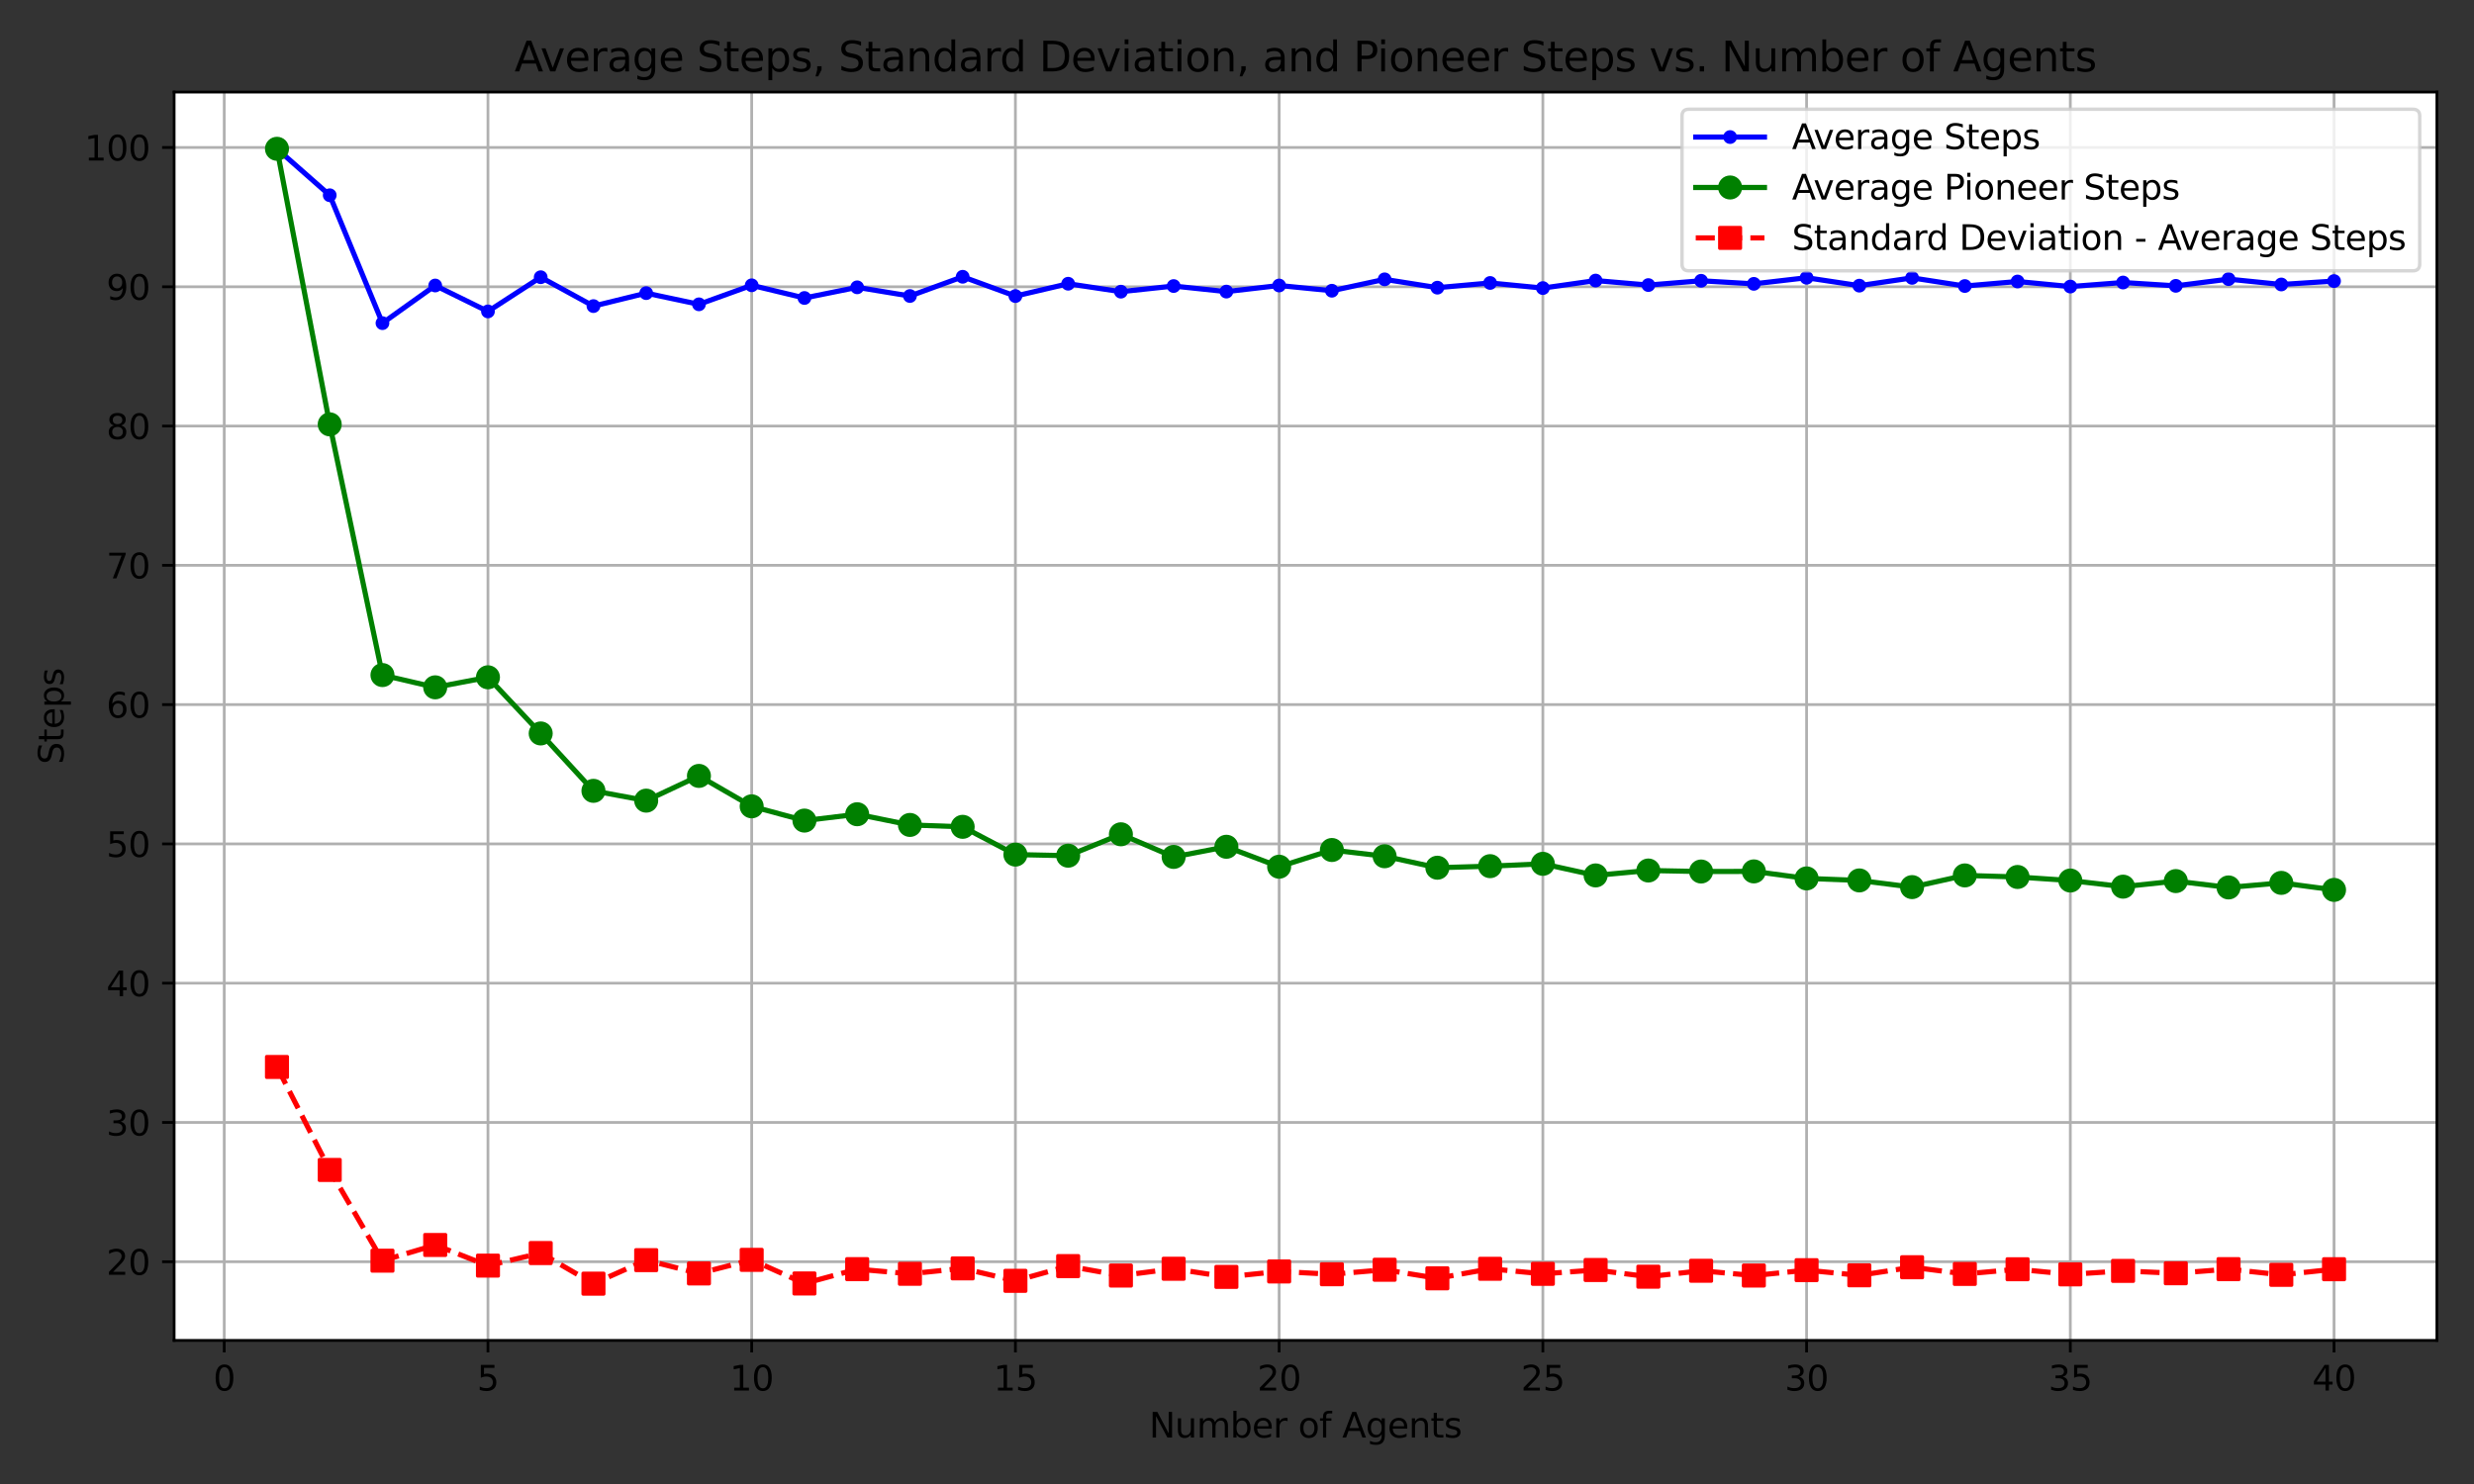 <?xml version="1.0" encoding="utf-8" standalone="no"?>
<!DOCTYPE svg PUBLIC "-//W3C//DTD SVG 1.1//EN"
  "http://www.w3.org/Graphics/SVG/1.1/DTD/svg11.dtd">
<svg xmlns:xlink="http://www.w3.org/1999/xlink" width="720pt" height="432pt" viewBox="0 0 720 432" xmlns="http://www.w3.org/2000/svg" version="1.1">
 <rect x="0" y="0" width="720" height="432" fill="#333333" stroke="none"/>
 <defs>
  <style type="text/css">*{stroke-linejoin: round; stroke-linecap: butt}</style>
 </defs>
 <g id="figure_1">
  <g id="patch_1">
   <path d="M 0 432 
L 720 432 
L 720 0 
L 0 0 
L 0 432 
z
" style="fill: none"/>
  </g>
  <g id="axes_1">
   <g id="patch_2">
    <path d="M 50.675 390.2 
L 709.2 390.2 
L 709.2 26.8 
L 50.675 26.8 
z
" style="fill: #ffffff"/>
   </g>
   <g id="matplotlib.axis_1">
    <g id="xtick_1">
     <g id="line2d_1">
      <path d="M 65.258 390.2 
L 65.258 26.8 
" clip-path="url(#p029b8d2872)" style="fill: none; stroke: #b0b0b0; stroke-width: 0.8; stroke-linecap: square"/>
     </g>
     <g id="line2d_2">
      <defs>
       <path id="ma8e5251006" d="M 0 0 
L 0 3.5 
" style="stroke: #000000; stroke-width: 0.8"/>
      </defs>
      <g>
       <use xlink:href="#ma8e5251006" x="65.258" y="390.2" style="stroke: #000000; stroke-width: 0.8"/>
      </g>
     </g>
     <g id="text_1">
      <!-- 0 -->
      <g transform="translate(62.076 404.798)scale(0.1 -0.1)">
       <defs>
        <path id="DejaVuSans-30" d="M 2034 4250 
Q 1547 4250 1301 3770 
Q 1056 3291 1056 2328 
Q 1056 1369 1301 889 
Q 1547 409 2034 409 
Q 2525 409 2770 889 
Q 3016 1369 3016 2328 
Q 3016 3291 2770 3770 
Q 2525 4250 2034 4250 
z
M 2034 4750 
Q 2819 4750 3233 4129 
Q 3647 3509 3647 2328 
Q 3647 1150 3233 529 
Q 2819 -91 2034 -91 
Q 1250 -91 836 529 
Q 422 1150 422 2328 
Q 422 3509 836 4129 
Q 1250 4750 2034 4750 
z
" transform="scale(0.016)"/>
       </defs>
       <use xlink:href="#DejaVuSans-30"/>
      </g>
     </g>
    </g>
    <g id="xtick_2">
     <g id="line2d_3">
      <path d="M 142.009 390.2 
L 142.009 26.8 
" clip-path="url(#p029b8d2872)" style="fill: none; stroke: #b0b0b0; stroke-width: 0.8; stroke-linecap: square"/>
     </g>
     <g id="line2d_4">
      <g>
       <use xlink:href="#ma8e5251006" x="142.009" y="390.2" style="stroke: #000000; stroke-width: 0.8"/>
      </g>
     </g>
     <g id="text_2">
      <!-- 5 -->
      <g transform="translate(138.828 404.798)scale(0.1 -0.1)">
       <defs>
        <path id="DejaVuSans-35" d="M 691 4666 
L 3169 4666 
L 3169 4134 
L 1269 4134 
L 1269 2991 
Q 1406 3038 1543 3061 
Q 1681 3084 1819 3084 
Q 2600 3084 3056 2656 
Q 3513 2228 3513 1497 
Q 3513 744 3044 326 
Q 2575 -91 1722 -91 
Q 1428 -91 1123 -41 
Q 819 9 494 109 
L 494 744 
Q 775 591 1075 516 
Q 1375 441 1709 441 
Q 2250 441 2565 725 
Q 2881 1009 2881 1497 
Q 2881 1984 2565 2268 
Q 2250 2553 1709 2553 
Q 1456 2553 1204 2497 
Q 953 2441 691 2322 
L 691 4666 
z
" transform="scale(0.016)"/>
       </defs>
       <use xlink:href="#DejaVuSans-35"/>
      </g>
     </g>
    </g>
    <g id="xtick_3">
     <g id="line2d_5">
      <path d="M 218.76 390.2 
L 218.76 26.8 
" clip-path="url(#p029b8d2872)" style="fill: none; stroke: #b0b0b0; stroke-width: 0.8; stroke-linecap: square"/>
     </g>
     <g id="line2d_6">
      <g>
       <use xlink:href="#ma8e5251006" x="218.76" y="390.2" style="stroke: #000000; stroke-width: 0.8"/>
      </g>
     </g>
     <g id="text_3">
      <!-- 10 -->
      <g transform="translate(212.398 404.798)scale(0.1 -0.1)">
       <defs>
        <path id="DejaVuSans-31" d="M 794 531 
L 1825 531 
L 1825 4091 
L 703 3866 
L 703 4441 
L 1819 4666 
L 2450 4666 
L 2450 531 
L 3481 531 
L 3481 0 
L 794 0 
L 794 531 
z
" transform="scale(0.016)"/>
       </defs>
       <use xlink:href="#DejaVuSans-31"/>
       <use xlink:href="#DejaVuSans-30" x="63.623"/>
      </g>
     </g>
    </g>
    <g id="xtick_4">
     <g id="line2d_7">
      <path d="M 295.511 390.2 
L 295.511 26.8 
" clip-path="url(#p029b8d2872)" style="fill: none; stroke: #b0b0b0; stroke-width: 0.8; stroke-linecap: square"/>
     </g>
     <g id="line2d_8">
      <g>
       <use xlink:href="#ma8e5251006" x="295.511" y="390.2" style="stroke: #000000; stroke-width: 0.8"/>
      </g>
     </g>
     <g id="text_4">
      <!-- 15 -->
      <g transform="translate(289.149 404.798)scale(0.1 -0.1)">
       <use xlink:href="#DejaVuSans-31"/>
       <use xlink:href="#DejaVuSans-35" x="63.623"/>
      </g>
     </g>
    </g>
    <g id="xtick_5">
     <g id="line2d_9">
      <path d="M 372.262 390.2 
L 372.262 26.8 
" clip-path="url(#p029b8d2872)" style="fill: none; stroke: #b0b0b0; stroke-width: 0.8; stroke-linecap: square"/>
     </g>
     <g id="line2d_10">
      <g>
       <use xlink:href="#ma8e5251006" x="372.262" y="390.2" style="stroke: #000000; stroke-width: 0.8"/>
      </g>
     </g>
     <g id="text_5">
      <!-- 20 -->
      <g transform="translate(365.9 404.798)scale(0.1 -0.1)">
       <defs>
        <path id="DejaVuSans-32" d="M 1228 531 
L 3431 531 
L 3431 0 
L 469 0 
L 469 531 
Q 828 903 1448 1529 
Q 2069 2156 2228 2338 
Q 2531 2678 2651 2914 
Q 2772 3150 2772 3378 
Q 2772 3750 2511 3984 
Q 2250 4219 1831 4219 
Q 1534 4219 1204 4116 
Q 875 4013 500 3803 
L 500 4441 
Q 881 4594 1212 4672 
Q 1544 4750 1819 4750 
Q 2544 4750 2975 4387 
Q 3406 4025 3406 3419 
Q 3406 3131 3298 2873 
Q 3191 2616 2906 2266 
Q 2828 2175 2409 1742 
Q 1991 1309 1228 531 
z
" transform="scale(0.016)"/>
       </defs>
       <use xlink:href="#DejaVuSans-32"/>
       <use xlink:href="#DejaVuSans-30" x="63.623"/>
      </g>
     </g>
    </g>
    <g id="xtick_6">
     <g id="line2d_11">
      <path d="M 449.014 390.2 
L 449.014 26.8 
" clip-path="url(#p029b8d2872)" style="fill: none; stroke: #b0b0b0; stroke-width: 0.8; stroke-linecap: square"/>
     </g>
     <g id="line2d_12">
      <g>
       <use xlink:href="#ma8e5251006" x="449.014" y="390.2" style="stroke: #000000; stroke-width: 0.8"/>
      </g>
     </g>
     <g id="text_6">
      <!-- 25 -->
      <g transform="translate(442.651 404.798)scale(0.1 -0.1)">
       <use xlink:href="#DejaVuSans-32"/>
       <use xlink:href="#DejaVuSans-35" x="63.623"/>
      </g>
     </g>
    </g>
    <g id="xtick_7">
     <g id="line2d_13">
      <path d="M 525.765 390.2 
L 525.765 26.8 
" clip-path="url(#p029b8d2872)" style="fill: none; stroke: #b0b0b0; stroke-width: 0.8; stroke-linecap: square"/>
     </g>
     <g id="line2d_14">
      <g>
       <use xlink:href="#ma8e5251006" x="525.765" y="390.2" style="stroke: #000000; stroke-width: 0.8"/>
      </g>
     </g>
     <g id="text_7">
      <!-- 30 -->
      <g transform="translate(519.402 404.798)scale(0.1 -0.1)">
       <defs>
        <path id="DejaVuSans-33" d="M 2597 2516 
Q 3050 2419 3304 2112 
Q 3559 1806 3559 1356 
Q 3559 666 3084 287 
Q 2609 -91 1734 -91 
Q 1441 -91 1130 -33 
Q 819 25 488 141 
L 488 750 
Q 750 597 1062 519 
Q 1375 441 1716 441 
Q 2309 441 2620 675 
Q 2931 909 2931 1356 
Q 2931 1769 2642 2001 
Q 2353 2234 1838 2234 
L 1294 2234 
L 1294 2753 
L 1863 2753 
Q 2328 2753 2575 2939 
Q 2822 3125 2822 3475 
Q 2822 3834 2567 4026 
Q 2313 4219 1838 4219 
Q 1578 4219 1281 4162 
Q 984 4106 628 3988 
L 628 4550 
Q 988 4650 1302 4700 
Q 1616 4750 1894 4750 
Q 2613 4750 3031 4423 
Q 3450 4097 3450 3541 
Q 3450 3153 3228 2886 
Q 3006 2619 2597 2516 
z
" transform="scale(0.016)"/>
       </defs>
       <use xlink:href="#DejaVuSans-33"/>
       <use xlink:href="#DejaVuSans-30" x="63.623"/>
      </g>
     </g>
    </g>
    <g id="xtick_8">
     <g id="line2d_15">
      <path d="M 602.516 390.2 
L 602.516 26.8 
" clip-path="url(#p029b8d2872)" style="fill: none; stroke: #b0b0b0; stroke-width: 0.8; stroke-linecap: square"/>
     </g>
     <g id="line2d_16">
      <g>
       <use xlink:href="#ma8e5251006" x="602.516" y="390.2" style="stroke: #000000; stroke-width: 0.8"/>
      </g>
     </g>
     <g id="text_8">
      <!-- 35 -->
      <g transform="translate(596.153 404.798)scale(0.1 -0.1)">
       <use xlink:href="#DejaVuSans-33"/>
       <use xlink:href="#DejaVuSans-35" x="63.623"/>
      </g>
     </g>
    </g>
    <g id="xtick_9">
     <g id="line2d_17">
      <path d="M 679.267 390.2 
L 679.267 26.8 
" clip-path="url(#p029b8d2872)" style="fill: none; stroke: #b0b0b0; stroke-width: 0.8; stroke-linecap: square"/>
     </g>
     <g id="line2d_18">
      <g>
       <use xlink:href="#ma8e5251006" x="679.267" y="390.2" style="stroke: #000000; stroke-width: 0.8"/>
      </g>
     </g>
     <g id="text_9">
      <!-- 40 -->
      <g transform="translate(672.905 404.798)scale(0.1 -0.1)">
       <defs>
        <path id="DejaVuSans-34" d="M 2419 4116 
L 825 1625 
L 2419 1625 
L 2419 4116 
z
M 2253 4666 
L 3047 4666 
L 3047 1625 
L 3713 1625 
L 3713 1100 
L 3047 1100 
L 3047 0 
L 2419 0 
L 2419 1100 
L 313 1100 
L 313 1709 
L 2253 4666 
z
" transform="scale(0.016)"/>
       </defs>
       <use xlink:href="#DejaVuSans-34"/>
       <use xlink:href="#DejaVuSans-30" x="63.623"/>
      </g>
     </g>
    </g>
    <g id="text_10">
     <!-- Number of Agents -->
     <g transform="translate(334.449 418.477)scale(0.1 -0.1)">
      <defs>
       <path id="DejaVuSans-4e" d="M 628 4666 
L 1478 4666 
L 3547 763 
L 3547 4666 
L 4159 4666 
L 4159 0 
L 3309 0 
L 1241 3903 
L 1241 0 
L 628 0 
L 628 4666 
z
" transform="scale(0.016)"/>
       <path id="DejaVuSans-75" d="M 544 1381 
L 544 3500 
L 1119 3500 
L 1119 1403 
Q 1119 906 1312 657 
Q 1506 409 1894 409 
Q 2359 409 2629 706 
Q 2900 1003 2900 1516 
L 2900 3500 
L 3475 3500 
L 3475 0 
L 2900 0 
L 2900 538 
Q 2691 219 2414 64 
Q 2138 -91 1772 -91 
Q 1169 -91 856 284 
Q 544 659 544 1381 
z
M 1991 3584 
L 1991 3584 
z
" transform="scale(0.016)"/>
       <path id="DejaVuSans-6d" d="M 3328 2828 
Q 3544 3216 3844 3400 
Q 4144 3584 4550 3584 
Q 5097 3584 5394 3201 
Q 5691 2819 5691 2113 
L 5691 0 
L 5113 0 
L 5113 2094 
Q 5113 2597 4934 2840 
Q 4756 3084 4391 3084 
Q 3944 3084 3684 2787 
Q 3425 2491 3425 1978 
L 3425 0 
L 2847 0 
L 2847 2094 
Q 2847 2600 2669 2842 
Q 2491 3084 2119 3084 
Q 1678 3084 1418 2786 
Q 1159 2488 1159 1978 
L 1159 0 
L 581 0 
L 581 3500 
L 1159 3500 
L 1159 2956 
Q 1356 3278 1631 3431 
Q 1906 3584 2284 3584 
Q 2666 3584 2933 3390 
Q 3200 3197 3328 2828 
z
" transform="scale(0.016)"/>
       <path id="DejaVuSans-62" d="M 3116 1747 
Q 3116 2381 2855 2742 
Q 2594 3103 2138 3103 
Q 1681 3103 1420 2742 
Q 1159 2381 1159 1747 
Q 1159 1113 1420 752 
Q 1681 391 2138 391 
Q 2594 391 2855 752 
Q 3116 1113 3116 1747 
z
M 1159 2969 
Q 1341 3281 1617 3432 
Q 1894 3584 2278 3584 
Q 2916 3584 3314 3078 
Q 3713 2572 3713 1747 
Q 3713 922 3314 415 
Q 2916 -91 2278 -91 
Q 1894 -91 1617 61 
Q 1341 213 1159 525 
L 1159 0 
L 581 0 
L 581 4863 
L 1159 4863 
L 1159 2969 
z
" transform="scale(0.016)"/>
       <path id="DejaVuSans-65" d="M 3597 1894 
L 3597 1613 
L 953 1613 
Q 991 1019 1311 708 
Q 1631 397 2203 397 
Q 2534 397 2845 478 
Q 3156 559 3463 722 
L 3463 178 
Q 3153 47 2828 -22 
Q 2503 -91 2169 -91 
Q 1331 -91 842 396 
Q 353 884 353 1716 
Q 353 2575 817 3079 
Q 1281 3584 2069 3584 
Q 2775 3584 3186 3129 
Q 3597 2675 3597 1894 
z
M 3022 2063 
Q 3016 2534 2758 2815 
Q 2500 3097 2075 3097 
Q 1594 3097 1305 2825 
Q 1016 2553 972 2059 
L 3022 2063 
z
" transform="scale(0.016)"/>
       <path id="DejaVuSans-72" d="M 2631 2963 
Q 2534 3019 2420 3045 
Q 2306 3072 2169 3072 
Q 1681 3072 1420 2755 
Q 1159 2438 1159 1844 
L 1159 0 
L 581 0 
L 581 3500 
L 1159 3500 
L 1159 2956 
Q 1341 3275 1631 3429 
Q 1922 3584 2338 3584 
Q 2397 3584 2469 3576 
Q 2541 3569 2628 3553 
L 2631 2963 
z
" transform="scale(0.016)"/>
       <path id="DejaVuSans-20" transform="scale(0.016)"/>
       <path id="DejaVuSans-6f" d="M 1959 3097 
Q 1497 3097 1228 2736 
Q 959 2375 959 1747 
Q 959 1119 1226 758 
Q 1494 397 1959 397 
Q 2419 397 2687 759 
Q 2956 1122 2956 1747 
Q 2956 2369 2687 2733 
Q 2419 3097 1959 3097 
z
M 1959 3584 
Q 2709 3584 3137 3096 
Q 3566 2609 3566 1747 
Q 3566 888 3137 398 
Q 2709 -91 1959 -91 
Q 1206 -91 779 398 
Q 353 888 353 1747 
Q 353 2609 779 3096 
Q 1206 3584 1959 3584 
z
" transform="scale(0.016)"/>
       <path id="DejaVuSans-66" d="M 2375 4863 
L 2375 4384 
L 1825 4384 
Q 1516 4384 1395 4259 
Q 1275 4134 1275 3809 
L 1275 3500 
L 2222 3500 
L 2222 3053 
L 1275 3053 
L 1275 0 
L 697 0 
L 697 3053 
L 147 3053 
L 147 3500 
L 697 3500 
L 697 3744 
Q 697 4328 969 4595 
Q 1241 4863 1831 4863 
L 2375 4863 
z
" transform="scale(0.016)"/>
       <path id="DejaVuSans-41" d="M 2188 4044 
L 1331 1722 
L 3047 1722 
L 2188 4044 
z
M 1831 4666 
L 2547 4666 
L 4325 0 
L 3669 0 
L 3244 1197 
L 1141 1197 
L 716 0 
L 50 0 
L 1831 4666 
z
" transform="scale(0.016)"/>
       <path id="DejaVuSans-67" d="M 2906 1791 
Q 2906 2416 2648 2759 
Q 2391 3103 1925 3103 
Q 1463 3103 1205 2759 
Q 947 2416 947 1791 
Q 947 1169 1205 825 
Q 1463 481 1925 481 
Q 2391 481 2648 825 
Q 2906 1169 2906 1791 
z
M 3481 434 
Q 3481 -459 3084 -895 
Q 2688 -1331 1869 -1331 
Q 1566 -1331 1297 -1286 
Q 1028 -1241 775 -1147 
L 775 -588 
Q 1028 -725 1275 -790 
Q 1522 -856 1778 -856 
Q 2344 -856 2625 -561 
Q 2906 -266 2906 331 
L 2906 616 
Q 2728 306 2450 153 
Q 2172 0 1784 0 
Q 1141 0 747 490 
Q 353 981 353 1791 
Q 353 2603 747 3093 
Q 1141 3584 1784 3584 
Q 2172 3584 2450 3431 
Q 2728 3278 2906 2969 
L 2906 3500 
L 3481 3500 
L 3481 434 
z
" transform="scale(0.016)"/>
       <path id="DejaVuSans-6e" d="M 3513 2113 
L 3513 0 
L 2938 0 
L 2938 2094 
Q 2938 2591 2744 2837 
Q 2550 3084 2163 3084 
Q 1697 3084 1428 2787 
Q 1159 2491 1159 1978 
L 1159 0 
L 581 0 
L 581 3500 
L 1159 3500 
L 1159 2956 
Q 1366 3272 1645 3428 
Q 1925 3584 2291 3584 
Q 2894 3584 3203 3211 
Q 3513 2838 3513 2113 
z
" transform="scale(0.016)"/>
       <path id="DejaVuSans-74" d="M 1172 4494 
L 1172 3500 
L 2356 3500 
L 2356 3053 
L 1172 3053 
L 1172 1153 
Q 1172 725 1289 603 
Q 1406 481 1766 481 
L 2356 481 
L 2356 0 
L 1766 0 
Q 1100 0 847 248 
Q 594 497 594 1153 
L 594 3053 
L 172 3053 
L 172 3500 
L 594 3500 
L 594 4494 
L 1172 4494 
z
" transform="scale(0.016)"/>
       <path id="DejaVuSans-73" d="M 2834 3397 
L 2834 2853 
Q 2591 2978 2328 3040 
Q 2066 3103 1784 3103 
Q 1356 3103 1142 2972 
Q 928 2841 928 2578 
Q 928 2378 1081 2264 
Q 1234 2150 1697 2047 
L 1894 2003 
Q 2506 1872 2764 1633 
Q 3022 1394 3022 966 
Q 3022 478 2636 193 
Q 2250 -91 1575 -91 
Q 1294 -91 989 -36 
Q 684 19 347 128 
L 347 722 
Q 666 556 975 473 
Q 1284 391 1588 391 
Q 1994 391 2212 530 
Q 2431 669 2431 922 
Q 2431 1156 2273 1281 
Q 2116 1406 1581 1522 
L 1381 1569 
Q 847 1681 609 1914 
Q 372 2147 372 2553 
Q 372 3047 722 3315 
Q 1072 3584 1716 3584 
Q 2034 3584 2315 3537 
Q 2597 3491 2834 3397 
z
" transform="scale(0.016)"/>
      </defs>
      <use xlink:href="#DejaVuSans-4e"/>
      <use xlink:href="#DejaVuSans-75" x="74.805"/>
      <use xlink:href="#DejaVuSans-6d" x="138.184"/>
      <use xlink:href="#DejaVuSans-62" x="235.596"/>
      <use xlink:href="#DejaVuSans-65" x="299.072"/>
      <use xlink:href="#DejaVuSans-72" x="360.596"/>
      <use xlink:href="#DejaVuSans-20" x="401.709"/>
      <use xlink:href="#DejaVuSans-6f" x="433.496"/>
      <use xlink:href="#DejaVuSans-66" x="494.678"/>
      <use xlink:href="#DejaVuSans-20" x="529.883"/>
      <use xlink:href="#DejaVuSans-41" x="561.67"/>
      <use xlink:href="#DejaVuSans-67" x="630.078"/>
      <use xlink:href="#DejaVuSans-65" x="693.555"/>
      <use xlink:href="#DejaVuSans-6e" x="755.078"/>
      <use xlink:href="#DejaVuSans-74" x="818.457"/>
      <use xlink:href="#DejaVuSans-73" x="857.666"/>
     </g>
    </g>
   </g>
   <g id="matplotlib.axis_2">
    <g id="ytick_1">
     <g id="line2d_19">
      <path d="M 50.675 367.294 
L 709.2 367.294 
" clip-path="url(#p029b8d2872)" style="fill: none; stroke: #b0b0b0; stroke-width: 0.8; stroke-linecap: square"/>
     </g>
     <g id="line2d_20">
      <defs>
       <path id="meba9219f16" d="M 0 0 
L -3.5 0 
" style="stroke: #000000; stroke-width: 0.8"/>
      </defs>
      <g>
       <use xlink:href="#meba9219f16" x="50.675" y="367.294" style="stroke: #000000; stroke-width: 0.8"/>
      </g>
     </g>
     <g id="text_11">
      <!-- 20 -->
      <g transform="translate(30.95 371.093)scale(0.1 -0.1)">
       <use xlink:href="#DejaVuSans-32"/>
       <use xlink:href="#DejaVuSans-30" x="63.623"/>
      </g>
     </g>
    </g>
    <g id="ytick_2">
     <g id="line2d_21">
      <path d="M 50.675 326.748 
L 709.2 326.748 
" clip-path="url(#p029b8d2872)" style="fill: none; stroke: #b0b0b0; stroke-width: 0.8; stroke-linecap: square"/>
     </g>
     <g id="line2d_22">
      <g>
       <use xlink:href="#meba9219f16" x="50.675" y="326.748" style="stroke: #000000; stroke-width: 0.8"/>
      </g>
     </g>
     <g id="text_12">
      <!-- 30 -->
      <g transform="translate(30.95 330.547)scale(0.1 -0.1)">
       <use xlink:href="#DejaVuSans-33"/>
       <use xlink:href="#DejaVuSans-30" x="63.623"/>
      </g>
     </g>
    </g>
    <g id="ytick_3">
     <g id="line2d_23">
      <path d="M 50.675 286.203 
L 709.2 286.203 
" clip-path="url(#p029b8d2872)" style="fill: none; stroke: #b0b0b0; stroke-width: 0.8; stroke-linecap: square"/>
     </g>
     <g id="line2d_24">
      <g>
       <use xlink:href="#meba9219f16" x="50.675" y="286.203" style="stroke: #000000; stroke-width: 0.8"/>
      </g>
     </g>
     <g id="text_13">
      <!-- 40 -->
      <g transform="translate(30.95 290.002)scale(0.1 -0.1)">
       <use xlink:href="#DejaVuSans-34"/>
       <use xlink:href="#DejaVuSans-30" x="63.623"/>
      </g>
     </g>
    </g>
    <g id="ytick_4">
     <g id="line2d_25">
      <path d="M 50.675 245.657 
L 709.2 245.657 
" clip-path="url(#p029b8d2872)" style="fill: none; stroke: #b0b0b0; stroke-width: 0.8; stroke-linecap: square"/>
     </g>
     <g id="line2d_26">
      <g>
       <use xlink:href="#meba9219f16" x="50.675" y="245.657" style="stroke: #000000; stroke-width: 0.8"/>
      </g>
     </g>
     <g id="text_14">
      <!-- 50 -->
      <g transform="translate(30.95 249.456)scale(0.1 -0.1)">
       <use xlink:href="#DejaVuSans-35"/>
       <use xlink:href="#DejaVuSans-30" x="63.623"/>
      </g>
     </g>
    </g>
    <g id="ytick_5">
     <g id="line2d_27">
      <path d="M 50.675 205.111 
L 709.2 205.111 
" clip-path="url(#p029b8d2872)" style="fill: none; stroke: #b0b0b0; stroke-width: 0.8; stroke-linecap: square"/>
     </g>
     <g id="line2d_28">
      <g>
       <use xlink:href="#meba9219f16" x="50.675" y="205.111" style="stroke: #000000; stroke-width: 0.8"/>
      </g>
     </g>
     <g id="text_15">
      <!-- 60 -->
      <g transform="translate(30.95 208.911)scale(0.1 -0.1)">
       <defs>
        <path id="DejaVuSans-36" d="M 2113 2584 
Q 1688 2584 1439 2293 
Q 1191 2003 1191 1497 
Q 1191 994 1439 701 
Q 1688 409 2113 409 
Q 2538 409 2786 701 
Q 3034 994 3034 1497 
Q 3034 2003 2786 2293 
Q 2538 2584 2113 2584 
z
M 3366 4563 
L 3366 3988 
Q 3128 4100 2886 4159 
Q 2644 4219 2406 4219 
Q 1781 4219 1451 3797 
Q 1122 3375 1075 2522 
Q 1259 2794 1537 2939 
Q 1816 3084 2150 3084 
Q 2853 3084 3261 2657 
Q 3669 2231 3669 1497 
Q 3669 778 3244 343 
Q 2819 -91 2113 -91 
Q 1303 -91 875 529 
Q 447 1150 447 2328 
Q 447 3434 972 4092 
Q 1497 4750 2381 4750 
Q 2619 4750 2861 4703 
Q 3103 4656 3366 4563 
z
" transform="scale(0.016)"/>
       </defs>
       <use xlink:href="#DejaVuSans-36"/>
       <use xlink:href="#DejaVuSans-30" x="63.623"/>
      </g>
     </g>
    </g>
    <g id="ytick_6">
     <g id="line2d_29">
      <path d="M 50.675 164.566 
L 709.2 164.566 
" clip-path="url(#p029b8d2872)" style="fill: none; stroke: #b0b0b0; stroke-width: 0.8; stroke-linecap: square"/>
     </g>
     <g id="line2d_30">
      <g>
       <use xlink:href="#meba9219f16" x="50.675" y="164.566" style="stroke: #000000; stroke-width: 0.8"/>
      </g>
     </g>
     <g id="text_16">
      <!-- 70 -->
      <g transform="translate(30.95 168.365)scale(0.1 -0.1)">
       <defs>
        <path id="DejaVuSans-37" d="M 525 4666 
L 3525 4666 
L 3525 4397 
L 1831 0 
L 1172 0 
L 2766 4134 
L 525 4134 
L 525 4666 
z
" transform="scale(0.016)"/>
       </defs>
       <use xlink:href="#DejaVuSans-37"/>
       <use xlink:href="#DejaVuSans-30" x="63.623"/>
      </g>
     </g>
    </g>
    <g id="ytick_7">
     <g id="line2d_31">
      <path d="M 50.675 124.02 
L 709.2 124.02 
" clip-path="url(#p029b8d2872)" style="fill: none; stroke: #b0b0b0; stroke-width: 0.8; stroke-linecap: square"/>
     </g>
     <g id="line2d_32">
      <g>
       <use xlink:href="#meba9219f16" x="50.675" y="124.02" style="stroke: #000000; stroke-width: 0.8"/>
      </g>
     </g>
     <g id="text_17">
      <!-- 80 -->
      <g transform="translate(30.95 127.819)scale(0.1 -0.1)">
       <defs>
        <path id="DejaVuSans-38" d="M 2034 2216 
Q 1584 2216 1326 1975 
Q 1069 1734 1069 1313 
Q 1069 891 1326 650 
Q 1584 409 2034 409 
Q 2484 409 2743 651 
Q 3003 894 3003 1313 
Q 3003 1734 2745 1975 
Q 2488 2216 2034 2216 
z
M 1403 2484 
Q 997 2584 770 2862 
Q 544 3141 544 3541 
Q 544 4100 942 4425 
Q 1341 4750 2034 4750 
Q 2731 4750 3128 4425 
Q 3525 4100 3525 3541 
Q 3525 3141 3298 2862 
Q 3072 2584 2669 2484 
Q 3125 2378 3379 2068 
Q 3634 1759 3634 1313 
Q 3634 634 3220 271 
Q 2806 -91 2034 -91 
Q 1263 -91 848 271 
Q 434 634 434 1313 
Q 434 1759 690 2068 
Q 947 2378 1403 2484 
z
M 1172 3481 
Q 1172 3119 1398 2916 
Q 1625 2713 2034 2713 
Q 2441 2713 2670 2916 
Q 2900 3119 2900 3481 
Q 2900 3844 2670 4047 
Q 2441 4250 2034 4250 
Q 1625 4250 1398 4047 
Q 1172 3844 1172 3481 
z
" transform="scale(0.016)"/>
       </defs>
       <use xlink:href="#DejaVuSans-38"/>
       <use xlink:href="#DejaVuSans-30" x="63.623"/>
      </g>
     </g>
    </g>
    <g id="ytick_8">
     <g id="line2d_33">
      <path d="M 50.675 83.475 
L 709.2 83.475 
" clip-path="url(#p029b8d2872)" style="fill: none; stroke: #b0b0b0; stroke-width: 0.8; stroke-linecap: square"/>
     </g>
     <g id="line2d_34">
      <g>
       <use xlink:href="#meba9219f16" x="50.675" y="83.475" style="stroke: #000000; stroke-width: 0.8"/>
      </g>
     </g>
     <g id="text_18">
      <!-- 90 -->
      <g transform="translate(30.95 87.274)scale(0.1 -0.1)">
       <defs>
        <path id="DejaVuSans-39" d="M 703 97 
L 703 672 
Q 941 559 1184 500 
Q 1428 441 1663 441 
Q 2288 441 2617 861 
Q 2947 1281 2994 2138 
Q 2813 1869 2534 1725 
Q 2256 1581 1919 1581 
Q 1219 1581 811 2004 
Q 403 2428 403 3163 
Q 403 3881 828 4315 
Q 1253 4750 1959 4750 
Q 2769 4750 3195 4129 
Q 3622 3509 3622 2328 
Q 3622 1225 3098 567 
Q 2575 -91 1691 -91 
Q 1453 -91 1209 -44 
Q 966 3 703 97 
z
M 1959 2075 
Q 2384 2075 2632 2365 
Q 2881 2656 2881 3163 
Q 2881 3666 2632 3958 
Q 2384 4250 1959 4250 
Q 1534 4250 1286 3958 
Q 1038 3666 1038 3163 
Q 1038 2656 1286 2365 
Q 1534 2075 1959 2075 
z
" transform="scale(0.016)"/>
       </defs>
       <use xlink:href="#DejaVuSans-39"/>
       <use xlink:href="#DejaVuSans-30" x="63.623"/>
      </g>
     </g>
    </g>
    <g id="ytick_9">
     <g id="line2d_35">
      <path d="M 50.675 42.929 
L 709.2 42.929 
" clip-path="url(#p029b8d2872)" style="fill: none; stroke: #b0b0b0; stroke-width: 0.8; stroke-linecap: square"/>
     </g>
     <g id="line2d_36">
      <g>
       <use xlink:href="#meba9219f16" x="50.675" y="42.929" style="stroke: #000000; stroke-width: 0.8"/>
      </g>
     </g>
     <g id="text_19">
      <!-- 100 -->
      <g transform="translate(24.587 46.728)scale(0.1 -0.1)">
       <use xlink:href="#DejaVuSans-31"/>
       <use xlink:href="#DejaVuSans-30" x="63.623"/>
       <use xlink:href="#DejaVuSans-30" x="127.246"/>
      </g>
     </g>
    </g>
    <g id="text_20">
     <!-- Steps -->
     <g transform="translate(18.508 222.49)rotate(-90)scale(0.1 -0.1)">
      <defs>
       <path id="DejaVuSans-53" d="M 3425 4513 
L 3425 3897 
Q 3066 4069 2747 4153 
Q 2428 4238 2131 4238 
Q 1616 4238 1336 4038 
Q 1056 3838 1056 3469 
Q 1056 3159 1242 3001 
Q 1428 2844 1947 2747 
L 2328 2669 
Q 3034 2534 3370 2195 
Q 3706 1856 3706 1288 
Q 3706 609 3251 259 
Q 2797 -91 1919 -91 
Q 1588 -91 1214 -16 
Q 841 59 441 206 
L 441 856 
Q 825 641 1194 531 
Q 1563 422 1919 422 
Q 2459 422 2753 634 
Q 3047 847 3047 1241 
Q 3047 1584 2836 1778 
Q 2625 1972 2144 2069 
L 1759 2144 
Q 1053 2284 737 2584 
Q 422 2884 422 3419 
Q 422 4038 858 4394 
Q 1294 4750 2059 4750 
Q 2388 4750 2728 4690 
Q 3069 4631 3425 4513 
z
" transform="scale(0.016)"/>
       <path id="DejaVuSans-70" d="M 1159 525 
L 1159 -1331 
L 581 -1331 
L 581 3500 
L 1159 3500 
L 1159 2969 
Q 1341 3281 1617 3432 
Q 1894 3584 2278 3584 
Q 2916 3584 3314 3078 
Q 3713 2572 3713 1747 
Q 3713 922 3314 415 
Q 2916 -91 2278 -91 
Q 1894 -91 1617 61 
Q 1341 213 1159 525 
z
M 3116 1747 
Q 3116 2381 2855 2742 
Q 2594 3103 2138 3103 
Q 1681 3103 1420 2742 
Q 1159 2381 1159 1747 
Q 1159 1113 1420 752 
Q 1681 391 2138 391 
Q 2594 391 2855 752 
Q 3116 1113 3116 1747 
z
" transform="scale(0.016)"/>
      </defs>
      <use xlink:href="#DejaVuSans-53"/>
      <use xlink:href="#DejaVuSans-74" x="63.477"/>
      <use xlink:href="#DejaVuSans-65" x="102.686"/>
      <use xlink:href="#DejaVuSans-70" x="164.209"/>
      <use xlink:href="#DejaVuSans-73" x="227.686"/>
     </g>
    </g>
   </g>
   <g id="line2d_37">
    <path d="M 80.608 43.318 
L 95.958 56.836 
L 111.308 94.07 
L 126.659 83.11 
L 142.009 90.656 
L 157.359 80.699 
L 172.709 89.105 
L 188.06 85.332 
L 203.41 88.589 
L 218.76 83.051 
L 234.11 86.745 
L 249.461 83.641 
L 264.811 86.171 
L 280.161 80.569 
L 295.511 86.189 
L 310.861 82.596 
L 326.212 84.907 
L 341.562 83.269 
L 356.912 84.885 
L 372.262 83.109 
L 387.613 84.633 
L 402.963 81.319 
L 418.313 83.742 
L 433.663 82.37 
L 449.014 83.86 
L 464.364 81.674 
L 479.714 82.984 
L 495.064 81.735 
L 510.414 82.629 
L 525.765 80.848 
L 541.115 83.155 
L 556.465 80.889 
L 571.815 83.262 
L 587.166 81.948 
L 602.516 83.419 
L 617.866 82.242 
L 633.216 83.209 
L 648.567 81.258 
L 663.917 82.812 
L 679.267 81.821 
" clip-path="url(#p029b8d2872)" style="fill: none; stroke: #0000ff; stroke-width: 1.5; stroke-linecap: square"/>
    <defs>
     <path id="meec1783ee7" d="M 0 1.5 
C 0.398 1.5 0.779 1.342 1.061 1.061 
C 1.342 0.779 1.5 0.398 1.5 0 
C 1.5 -0.398 1.342 -0.779 1.061 -1.061 
C 0.779 -1.342 0.398 -1.5 0 -1.5 
C -0.398 -1.5 -0.779 -1.342 -1.061 -1.061 
C -1.342 -0.779 -1.5 -0.398 -1.5 0 
C -1.5 0.398 -1.342 0.779 -1.061 1.061 
C -0.779 1.342 -0.398 1.5 0 1.5 
z
" style="stroke: #0000ff"/>
    </defs>
    <g clip-path="url(#p029b8d2872)">
     <use xlink:href="#meec1783ee7" x="80.608" y="43.318" style="fill: #0000ff; stroke: #0000ff"/>
     <use xlink:href="#meec1783ee7" x="95.958" y="56.836" style="fill: #0000ff; stroke: #0000ff"/>
     <use xlink:href="#meec1783ee7" x="111.308" y="94.07" style="fill: #0000ff; stroke: #0000ff"/>
     <use xlink:href="#meec1783ee7" x="126.659" y="83.11" style="fill: #0000ff; stroke: #0000ff"/>
     <use xlink:href="#meec1783ee7" x="142.009" y="90.656" style="fill: #0000ff; stroke: #0000ff"/>
     <use xlink:href="#meec1783ee7" x="157.359" y="80.699" style="fill: #0000ff; stroke: #0000ff"/>
     <use xlink:href="#meec1783ee7" x="172.709" y="89.105" style="fill: #0000ff; stroke: #0000ff"/>
     <use xlink:href="#meec1783ee7" x="188.06" y="85.332" style="fill: #0000ff; stroke: #0000ff"/>
     <use xlink:href="#meec1783ee7" x="203.41" y="88.589" style="fill: #0000ff; stroke: #0000ff"/>
     <use xlink:href="#meec1783ee7" x="218.76" y="83.051" style="fill: #0000ff; stroke: #0000ff"/>
     <use xlink:href="#meec1783ee7" x="234.11" y="86.745" style="fill: #0000ff; stroke: #0000ff"/>
     <use xlink:href="#meec1783ee7" x="249.461" y="83.641" style="fill: #0000ff; stroke: #0000ff"/>
     <use xlink:href="#meec1783ee7" x="264.811" y="86.171" style="fill: #0000ff; stroke: #0000ff"/>
     <use xlink:href="#meec1783ee7" x="280.161" y="80.569" style="fill: #0000ff; stroke: #0000ff"/>
     <use xlink:href="#meec1783ee7" x="295.511" y="86.189" style="fill: #0000ff; stroke: #0000ff"/>
     <use xlink:href="#meec1783ee7" x="310.861" y="82.596" style="fill: #0000ff; stroke: #0000ff"/>
     <use xlink:href="#meec1783ee7" x="326.212" y="84.907" style="fill: #0000ff; stroke: #0000ff"/>
     <use xlink:href="#meec1783ee7" x="341.562" y="83.269" style="fill: #0000ff; stroke: #0000ff"/>
     <use xlink:href="#meec1783ee7" x="356.912" y="84.885" style="fill: #0000ff; stroke: #0000ff"/>
     <use xlink:href="#meec1783ee7" x="372.262" y="83.109" style="fill: #0000ff; stroke: #0000ff"/>
     <use xlink:href="#meec1783ee7" x="387.613" y="84.633" style="fill: #0000ff; stroke: #0000ff"/>
     <use xlink:href="#meec1783ee7" x="402.963" y="81.319" style="fill: #0000ff; stroke: #0000ff"/>
     <use xlink:href="#meec1783ee7" x="418.313" y="83.742" style="fill: #0000ff; stroke: #0000ff"/>
     <use xlink:href="#meec1783ee7" x="433.663" y="82.37" style="fill: #0000ff; stroke: #0000ff"/>
     <use xlink:href="#meec1783ee7" x="449.014" y="83.86" style="fill: #0000ff; stroke: #0000ff"/>
     <use xlink:href="#meec1783ee7" x="464.364" y="81.674" style="fill: #0000ff; stroke: #0000ff"/>
     <use xlink:href="#meec1783ee7" x="479.714" y="82.984" style="fill: #0000ff; stroke: #0000ff"/>
     <use xlink:href="#meec1783ee7" x="495.064" y="81.735" style="fill: #0000ff; stroke: #0000ff"/>
     <use xlink:href="#meec1783ee7" x="510.414" y="82.629" style="fill: #0000ff; stroke: #0000ff"/>
     <use xlink:href="#meec1783ee7" x="525.765" y="80.848" style="fill: #0000ff; stroke: #0000ff"/>
     <use xlink:href="#meec1783ee7" x="541.115" y="83.155" style="fill: #0000ff; stroke: #0000ff"/>
     <use xlink:href="#meec1783ee7" x="556.465" y="80.889" style="fill: #0000ff; stroke: #0000ff"/>
     <use xlink:href="#meec1783ee7" x="571.815" y="83.262" style="fill: #0000ff; stroke: #0000ff"/>
     <use xlink:href="#meec1783ee7" x="587.166" y="81.948" style="fill: #0000ff; stroke: #0000ff"/>
     <use xlink:href="#meec1783ee7" x="602.516" y="83.419" style="fill: #0000ff; stroke: #0000ff"/>
     <use xlink:href="#meec1783ee7" x="617.866" y="82.242" style="fill: #0000ff; stroke: #0000ff"/>
     <use xlink:href="#meec1783ee7" x="633.216" y="83.209" style="fill: #0000ff; stroke: #0000ff"/>
     <use xlink:href="#meec1783ee7" x="648.567" y="81.258" style="fill: #0000ff; stroke: #0000ff"/>
     <use xlink:href="#meec1783ee7" x="663.917" y="82.812" style="fill: #0000ff; stroke: #0000ff"/>
     <use xlink:href="#meec1783ee7" x="679.267" y="81.821" style="fill: #0000ff; stroke: #0000ff"/>
    </g>
   </g>
   <g id="line2d_38">
    <path d="M 80.608 43.318 
L 95.958 123.534 
L 111.308 196.516 
L 126.659 200.084 
L 142.009 197.164 
L 157.359 213.512 
L 172.709 230.217 
L 188.06 233.072 
L 203.41 225.871 
L 218.76 234.726 
L 234.11 238.878 
L 249.461 237.029 
L 264.811 240.143 
L 280.161 240.694 
L 295.511 248.771 
L 310.861 249.095 
L 326.212 242.867 
L 341.562 249.452 
L 356.912 246.5 
L 372.262 252.306 
L 387.613 247.441 
L 402.963 249.257 
L 418.313 252.598 
L 433.663 252.144 
L 449.014 251.463 
L 464.364 254.837 
L 479.714 253.409 
L 495.064 253.701 
L 510.414 253.669 
L 525.765 255.712 
L 541.115 256.296 
L 556.465 258.242 
L 571.815 254.837 
L 587.166 255.291 
L 602.516 256.329 
L 617.866 258.113 
L 633.216 256.491 
L 648.567 258.34 
L 663.917 257.01 
L 679.267 259.053 
" clip-path="url(#p029b8d2872)" style="fill: none; stroke: #008000; stroke-width: 1.5; stroke-linecap: square"/>
    <defs>
     <path id="mc4e8991b79" d="M 0 3 
C 0.796 3 1.559 2.684 2.121 2.121 
C 2.684 1.559 3 0.796 3 0 
C 3 -0.796 2.684 -1.559 2.121 -2.121 
C 1.559 -2.684 0.796 -3 0 -3 
C -0.796 -3 -1.559 -2.684 -2.121 -2.121 
C -2.684 -1.559 -3 -0.796 -3 0 
C -3 0.796 -2.684 1.559 -2.121 2.121 
C -1.559 2.684 -0.796 3 0 3 
z
" style="stroke: #008000"/>
    </defs>
    <g clip-path="url(#p029b8d2872)">
     <use xlink:href="#mc4e8991b79" x="80.608" y="43.318" style="fill: #008000; stroke: #008000"/>
     <use xlink:href="#mc4e8991b79" x="95.958" y="123.534" style="fill: #008000; stroke: #008000"/>
     <use xlink:href="#mc4e8991b79" x="111.308" y="196.516" style="fill: #008000; stroke: #008000"/>
     <use xlink:href="#mc4e8991b79" x="126.659" y="200.084" style="fill: #008000; stroke: #008000"/>
     <use xlink:href="#mc4e8991b79" x="142.009" y="197.164" style="fill: #008000; stroke: #008000"/>
     <use xlink:href="#mc4e8991b79" x="157.359" y="213.512" style="fill: #008000; stroke: #008000"/>
     <use xlink:href="#mc4e8991b79" x="172.709" y="230.217" style="fill: #008000; stroke: #008000"/>
     <use xlink:href="#mc4e8991b79" x="188.06" y="233.072" style="fill: #008000; stroke: #008000"/>
     <use xlink:href="#mc4e8991b79" x="203.41" y="225.871" style="fill: #008000; stroke: #008000"/>
     <use xlink:href="#mc4e8991b79" x="218.76" y="234.726" style="fill: #008000; stroke: #008000"/>
     <use xlink:href="#mc4e8991b79" x="234.11" y="238.878" style="fill: #008000; stroke: #008000"/>
     <use xlink:href="#mc4e8991b79" x="249.461" y="237.029" style="fill: #008000; stroke: #008000"/>
     <use xlink:href="#mc4e8991b79" x="264.811" y="240.143" style="fill: #008000; stroke: #008000"/>
     <use xlink:href="#mc4e8991b79" x="280.161" y="240.694" style="fill: #008000; stroke: #008000"/>
     <use xlink:href="#mc4e8991b79" x="295.511" y="248.771" style="fill: #008000; stroke: #008000"/>
     <use xlink:href="#mc4e8991b79" x="310.861" y="249.095" style="fill: #008000; stroke: #008000"/>
     <use xlink:href="#mc4e8991b79" x="326.212" y="242.867" style="fill: #008000; stroke: #008000"/>
     <use xlink:href="#mc4e8991b79" x="341.562" y="249.452" style="fill: #008000; stroke: #008000"/>
     <use xlink:href="#mc4e8991b79" x="356.912" y="246.5" style="fill: #008000; stroke: #008000"/>
     <use xlink:href="#mc4e8991b79" x="372.262" y="252.306" style="fill: #008000; stroke: #008000"/>
     <use xlink:href="#mc4e8991b79" x="387.613" y="247.441" style="fill: #008000; stroke: #008000"/>
     <use xlink:href="#mc4e8991b79" x="402.963" y="249.257" style="fill: #008000; stroke: #008000"/>
     <use xlink:href="#mc4e8991b79" x="418.313" y="252.598" style="fill: #008000; stroke: #008000"/>
     <use xlink:href="#mc4e8991b79" x="433.663" y="252.144" style="fill: #008000; stroke: #008000"/>
     <use xlink:href="#mc4e8991b79" x="449.014" y="251.463" style="fill: #008000; stroke: #008000"/>
     <use xlink:href="#mc4e8991b79" x="464.364" y="254.837" style="fill: #008000; stroke: #008000"/>
     <use xlink:href="#mc4e8991b79" x="479.714" y="253.409" style="fill: #008000; stroke: #008000"/>
     <use xlink:href="#mc4e8991b79" x="495.064" y="253.701" style="fill: #008000; stroke: #008000"/>
     <use xlink:href="#mc4e8991b79" x="510.414" y="253.669" style="fill: #008000; stroke: #008000"/>
     <use xlink:href="#mc4e8991b79" x="525.765" y="255.712" style="fill: #008000; stroke: #008000"/>
     <use xlink:href="#mc4e8991b79" x="541.115" y="256.296" style="fill: #008000; stroke: #008000"/>
     <use xlink:href="#mc4e8991b79" x="556.465" y="258.242" style="fill: #008000; stroke: #008000"/>
     <use xlink:href="#mc4e8991b79" x="571.815" y="254.837" style="fill: #008000; stroke: #008000"/>
     <use xlink:href="#mc4e8991b79" x="587.166" y="255.291" style="fill: #008000; stroke: #008000"/>
     <use xlink:href="#mc4e8991b79" x="602.516" y="256.329" style="fill: #008000; stroke: #008000"/>
     <use xlink:href="#mc4e8991b79" x="617.866" y="258.113" style="fill: #008000; stroke: #008000"/>
     <use xlink:href="#mc4e8991b79" x="633.216" y="256.491" style="fill: #008000; stroke: #008000"/>
     <use xlink:href="#mc4e8991b79" x="648.567" y="258.34" style="fill: #008000; stroke: #008000"/>
     <use xlink:href="#mc4e8991b79" x="663.917" y="257.01" style="fill: #008000; stroke: #008000"/>
     <use xlink:href="#mc4e8991b79" x="679.267" y="259.053" style="fill: #008000; stroke: #008000"/>
    </g>
   </g>
   <g id="line2d_39">
    <path d="M 80.608 310.597 
L 95.958 340.576 
L 111.308 366.991 
L 126.659 362.415 
L 142.009 368.426 
L 157.359 364.768 
L 172.709 373.682 
L 188.06 366.836 
L 203.41 370.7 
L 218.76 366.749 
L 234.11 373.625 
L 249.461 369.455 
L 264.811 370.805 
L 280.161 369.231 
L 295.511 372.855 
L 310.861 368.568 
L 326.212 371.322 
L 341.562 369.338 
L 356.912 371.713 
L 372.262 370.128 
L 387.613 370.94 
L 402.963 369.63 
L 418.313 372.124 
L 433.663 369.353 
L 449.014 370.817 
L 464.364 369.704 
L 479.714 371.651 
L 495.064 369.926 
L 510.414 371.314 
L 525.765 369.751 
L 541.115 371.255 
L 556.465 368.904 
L 571.815 370.846 
L 587.166 369.488 
L 602.516 370.968 
L 617.866 369.962 
L 633.216 370.654 
L 648.567 369.452 
L 663.917 371.113 
L 679.267 369.475 
" clip-path="url(#p029b8d2872)" style="fill: none; stroke-dasharray: 5.55,2.4; stroke-dashoffset: 0; stroke: #ff0000; stroke-width: 1.5"/>
    <defs>
     <path id="m8b89a36a15" d="M -3 3 
L 3 3 
L 3 -3 
L -3 -3 
z
" style="stroke: #ff0000; stroke-linejoin: miter"/>
    </defs>
    <g clip-path="url(#p029b8d2872)">
     <use xlink:href="#m8b89a36a15" x="80.608" y="310.597" style="fill: #ff0000; stroke: #ff0000; stroke-linejoin: miter"/>
     <use xlink:href="#m8b89a36a15" x="95.958" y="340.576" style="fill: #ff0000; stroke: #ff0000; stroke-linejoin: miter"/>
     <use xlink:href="#m8b89a36a15" x="111.308" y="366.991" style="fill: #ff0000; stroke: #ff0000; stroke-linejoin: miter"/>
     <use xlink:href="#m8b89a36a15" x="126.659" y="362.415" style="fill: #ff0000; stroke: #ff0000; stroke-linejoin: miter"/>
     <use xlink:href="#m8b89a36a15" x="142.009" y="368.426" style="fill: #ff0000; stroke: #ff0000; stroke-linejoin: miter"/>
     <use xlink:href="#m8b89a36a15" x="157.359" y="364.768" style="fill: #ff0000; stroke: #ff0000; stroke-linejoin: miter"/>
     <use xlink:href="#m8b89a36a15" x="172.709" y="373.682" style="fill: #ff0000; stroke: #ff0000; stroke-linejoin: miter"/>
     <use xlink:href="#m8b89a36a15" x="188.06" y="366.836" style="fill: #ff0000; stroke: #ff0000; stroke-linejoin: miter"/>
     <use xlink:href="#m8b89a36a15" x="203.41" y="370.7" style="fill: #ff0000; stroke: #ff0000; stroke-linejoin: miter"/>
     <use xlink:href="#m8b89a36a15" x="218.76" y="366.749" style="fill: #ff0000; stroke: #ff0000; stroke-linejoin: miter"/>
     <use xlink:href="#m8b89a36a15" x="234.11" y="373.625" style="fill: #ff0000; stroke: #ff0000; stroke-linejoin: miter"/>
     <use xlink:href="#m8b89a36a15" x="249.461" y="369.455" style="fill: #ff0000; stroke: #ff0000; stroke-linejoin: miter"/>
     <use xlink:href="#m8b89a36a15" x="264.811" y="370.805" style="fill: #ff0000; stroke: #ff0000; stroke-linejoin: miter"/>
     <use xlink:href="#m8b89a36a15" x="280.161" y="369.231" style="fill: #ff0000; stroke: #ff0000; stroke-linejoin: miter"/>
     <use xlink:href="#m8b89a36a15" x="295.511" y="372.855" style="fill: #ff0000; stroke: #ff0000; stroke-linejoin: miter"/>
     <use xlink:href="#m8b89a36a15" x="310.861" y="368.568" style="fill: #ff0000; stroke: #ff0000; stroke-linejoin: miter"/>
     <use xlink:href="#m8b89a36a15" x="326.212" y="371.322" style="fill: #ff0000; stroke: #ff0000; stroke-linejoin: miter"/>
     <use xlink:href="#m8b89a36a15" x="341.562" y="369.338" style="fill: #ff0000; stroke: #ff0000; stroke-linejoin: miter"/>
     <use xlink:href="#m8b89a36a15" x="356.912" y="371.713" style="fill: #ff0000; stroke: #ff0000; stroke-linejoin: miter"/>
     <use xlink:href="#m8b89a36a15" x="372.262" y="370.128" style="fill: #ff0000; stroke: #ff0000; stroke-linejoin: miter"/>
     <use xlink:href="#m8b89a36a15" x="387.613" y="370.94" style="fill: #ff0000; stroke: #ff0000; stroke-linejoin: miter"/>
     <use xlink:href="#m8b89a36a15" x="402.963" y="369.63" style="fill: #ff0000; stroke: #ff0000; stroke-linejoin: miter"/>
     <use xlink:href="#m8b89a36a15" x="418.313" y="372.124" style="fill: #ff0000; stroke: #ff0000; stroke-linejoin: miter"/>
     <use xlink:href="#m8b89a36a15" x="433.663" y="369.353" style="fill: #ff0000; stroke: #ff0000; stroke-linejoin: miter"/>
     <use xlink:href="#m8b89a36a15" x="449.014" y="370.817" style="fill: #ff0000; stroke: #ff0000; stroke-linejoin: miter"/>
     <use xlink:href="#m8b89a36a15" x="464.364" y="369.704" style="fill: #ff0000; stroke: #ff0000; stroke-linejoin: miter"/>
     <use xlink:href="#m8b89a36a15" x="479.714" y="371.651" style="fill: #ff0000; stroke: #ff0000; stroke-linejoin: miter"/>
     <use xlink:href="#m8b89a36a15" x="495.064" y="369.926" style="fill: #ff0000; stroke: #ff0000; stroke-linejoin: miter"/>
     <use xlink:href="#m8b89a36a15" x="510.414" y="371.314" style="fill: #ff0000; stroke: #ff0000; stroke-linejoin: miter"/>
     <use xlink:href="#m8b89a36a15" x="525.765" y="369.751" style="fill: #ff0000; stroke: #ff0000; stroke-linejoin: miter"/>
     <use xlink:href="#m8b89a36a15" x="541.115" y="371.255" style="fill: #ff0000; stroke: #ff0000; stroke-linejoin: miter"/>
     <use xlink:href="#m8b89a36a15" x="556.465" y="368.904" style="fill: #ff0000; stroke: #ff0000; stroke-linejoin: miter"/>
     <use xlink:href="#m8b89a36a15" x="571.815" y="370.846" style="fill: #ff0000; stroke: #ff0000; stroke-linejoin: miter"/>
     <use xlink:href="#m8b89a36a15" x="587.166" y="369.488" style="fill: #ff0000; stroke: #ff0000; stroke-linejoin: miter"/>
     <use xlink:href="#m8b89a36a15" x="602.516" y="370.968" style="fill: #ff0000; stroke: #ff0000; stroke-linejoin: miter"/>
     <use xlink:href="#m8b89a36a15" x="617.866" y="369.962" style="fill: #ff0000; stroke: #ff0000; stroke-linejoin: miter"/>
     <use xlink:href="#m8b89a36a15" x="633.216" y="370.654" style="fill: #ff0000; stroke: #ff0000; stroke-linejoin: miter"/>
     <use xlink:href="#m8b89a36a15" x="648.567" y="369.452" style="fill: #ff0000; stroke: #ff0000; stroke-linejoin: miter"/>
     <use xlink:href="#m8b89a36a15" x="663.917" y="371.113" style="fill: #ff0000; stroke: #ff0000; stroke-linejoin: miter"/>
     <use xlink:href="#m8b89a36a15" x="679.267" y="369.475" style="fill: #ff0000; stroke: #ff0000; stroke-linejoin: miter"/>
    </g>
   </g>
   <g id="patch_3">
    <path d="M 50.675 390.2 
L 50.675 26.8 
" style="fill: none; stroke: #000000; stroke-width: 0.8; stroke-linejoin: miter; stroke-linecap: square"/>
   </g>
   <g id="patch_4">
    <path d="M 709.2 390.2 
L 709.2 26.8 
" style="fill: none; stroke: #000000; stroke-width: 0.8; stroke-linejoin: miter; stroke-linecap: square"/>
   </g>
   <g id="patch_5">
    <path d="M 50.675 390.2 
L 709.2 390.2 
" style="fill: none; stroke: #000000; stroke-width: 0.8; stroke-linejoin: miter; stroke-linecap: square"/>
   </g>
   <g id="patch_6">
    <path d="M 50.675 26.8 
L 709.2 26.8 
" style="fill: none; stroke: #000000; stroke-width: 0.8; stroke-linejoin: miter; stroke-linecap: square"/>
   </g>
   <g id="text_21">
    <!-- Average Steps, Standard Deviation, and Pioneer Steps vs. Number of Agents -->
    <g transform="translate(149.725 20.8)scale(0.12 -0.12)">
     <defs>
      <path id="DejaVuSans-76" d="M 191 3500 
L 800 3500 
L 1894 563 
L 2988 3500 
L 3597 3500 
L 2284 0 
L 1503 0 
L 191 3500 
z
" transform="scale(0.016)"/>
      <path id="DejaVuSans-61" d="M 2194 1759 
Q 1497 1759 1228 1600 
Q 959 1441 959 1056 
Q 959 750 1161 570 
Q 1363 391 1709 391 
Q 2188 391 2477 730 
Q 2766 1069 2766 1631 
L 2766 1759 
L 2194 1759 
z
M 3341 1997 
L 3341 0 
L 2766 0 
L 2766 531 
Q 2569 213 2275 61 
Q 1981 -91 1556 -91 
Q 1019 -91 701 211 
Q 384 513 384 1019 
Q 384 1609 779 1909 
Q 1175 2209 1959 2209 
L 2766 2209 
L 2766 2266 
Q 2766 2663 2505 2880 
Q 2244 3097 1772 3097 
Q 1472 3097 1187 3025 
Q 903 2953 641 2809 
L 641 3341 
Q 956 3463 1253 3523 
Q 1550 3584 1831 3584 
Q 2591 3584 2966 3190 
Q 3341 2797 3341 1997 
z
" transform="scale(0.016)"/>
      <path id="DejaVuSans-2c" d="M 750 794 
L 1409 794 
L 1409 256 
L 897 -744 
L 494 -744 
L 750 256 
L 750 794 
z
" transform="scale(0.016)"/>
      <path id="DejaVuSans-64" d="M 2906 2969 
L 2906 4863 
L 3481 4863 
L 3481 0 
L 2906 0 
L 2906 525 
Q 2725 213 2448 61 
Q 2172 -91 1784 -91 
Q 1150 -91 751 415 
Q 353 922 353 1747 
Q 353 2572 751 3078 
Q 1150 3584 1784 3584 
Q 2172 3584 2448 3432 
Q 2725 3281 2906 2969 
z
M 947 1747 
Q 947 1113 1208 752 
Q 1469 391 1925 391 
Q 2381 391 2643 752 
Q 2906 1113 2906 1747 
Q 2906 2381 2643 2742 
Q 2381 3103 1925 3103 
Q 1469 3103 1208 2742 
Q 947 2381 947 1747 
z
" transform="scale(0.016)"/>
      <path id="DejaVuSans-44" d="M 1259 4147 
L 1259 519 
L 2022 519 
Q 2988 519 3436 956 
Q 3884 1394 3884 2338 
Q 3884 3275 3436 3711 
Q 2988 4147 2022 4147 
L 1259 4147 
z
M 628 4666 
L 1925 4666 
Q 3281 4666 3915 4102 
Q 4550 3538 4550 2338 
Q 4550 1131 3912 565 
Q 3275 0 1925 0 
L 628 0 
L 628 4666 
z
" transform="scale(0.016)"/>
      <path id="DejaVuSans-69" d="M 603 3500 
L 1178 3500 
L 1178 0 
L 603 0 
L 603 3500 
z
M 603 4863 
L 1178 4863 
L 1178 4134 
L 603 4134 
L 603 4863 
z
" transform="scale(0.016)"/>
      <path id="DejaVuSans-50" d="M 1259 4147 
L 1259 2394 
L 2053 2394 
Q 2494 2394 2734 2622 
Q 2975 2850 2975 3272 
Q 2975 3691 2734 3919 
Q 2494 4147 2053 4147 
L 1259 4147 
z
M 628 4666 
L 2053 4666 
Q 2838 4666 3239 4311 
Q 3641 3956 3641 3272 
Q 3641 2581 3239 2228 
Q 2838 1875 2053 1875 
L 1259 1875 
L 1259 0 
L 628 0 
L 628 4666 
z
" transform="scale(0.016)"/>
      <path id="DejaVuSans-2e" d="M 684 794 
L 1344 794 
L 1344 0 
L 684 0 
L 684 794 
z
" transform="scale(0.016)"/>
     </defs>
     <use xlink:href="#DejaVuSans-41"/>
     <use xlink:href="#DejaVuSans-76" x="62.533"/>
     <use xlink:href="#DejaVuSans-65" x="121.713"/>
     <use xlink:href="#DejaVuSans-72" x="183.236"/>
     <use xlink:href="#DejaVuSans-61" x="224.35"/>
     <use xlink:href="#DejaVuSans-67" x="285.629"/>
     <use xlink:href="#DejaVuSans-65" x="349.105"/>
     <use xlink:href="#DejaVuSans-20" x="410.629"/>
     <use xlink:href="#DejaVuSans-53" x="442.416"/>
     <use xlink:href="#DejaVuSans-74" x="505.893"/>
     <use xlink:href="#DejaVuSans-65" x="545.102"/>
     <use xlink:href="#DejaVuSans-70" x="606.625"/>
     <use xlink:href="#DejaVuSans-73" x="670.102"/>
     <use xlink:href="#DejaVuSans-2c" x="722.201"/>
     <use xlink:href="#DejaVuSans-20" x="753.988"/>
     <use xlink:href="#DejaVuSans-53" x="785.775"/>
     <use xlink:href="#DejaVuSans-74" x="849.252"/>
     <use xlink:href="#DejaVuSans-61" x="888.461"/>
     <use xlink:href="#DejaVuSans-6e" x="949.74"/>
     <use xlink:href="#DejaVuSans-64" x="1013.119"/>
     <use xlink:href="#DejaVuSans-61" x="1076.596"/>
     <use xlink:href="#DejaVuSans-72" x="1137.875"/>
     <use xlink:href="#DejaVuSans-64" x="1177.238"/>
     <use xlink:href="#DejaVuSans-20" x="1240.715"/>
     <use xlink:href="#DejaVuSans-44" x="1272.502"/>
     <use xlink:href="#DejaVuSans-65" x="1349.504"/>
     <use xlink:href="#DejaVuSans-76" x="1411.027"/>
     <use xlink:href="#DejaVuSans-69" x="1470.207"/>
     <use xlink:href="#DejaVuSans-61" x="1497.99"/>
     <use xlink:href="#DejaVuSans-74" x="1559.27"/>
     <use xlink:href="#DejaVuSans-69" x="1598.479"/>
     <use xlink:href="#DejaVuSans-6f" x="1626.262"/>
     <use xlink:href="#DejaVuSans-6e" x="1687.443"/>
     <use xlink:href="#DejaVuSans-2c" x="1750.822"/>
     <use xlink:href="#DejaVuSans-20" x="1782.609"/>
     <use xlink:href="#DejaVuSans-61" x="1814.396"/>
     <use xlink:href="#DejaVuSans-6e" x="1875.676"/>
     <use xlink:href="#DejaVuSans-64" x="1939.055"/>
     <use xlink:href="#DejaVuSans-20" x="2002.531"/>
     <use xlink:href="#DejaVuSans-50" x="2034.318"/>
     <use xlink:href="#DejaVuSans-69" x="2092.371"/>
     <use xlink:href="#DejaVuSans-6f" x="2120.154"/>
     <use xlink:href="#DejaVuSans-6e" x="2181.336"/>
     <use xlink:href="#DejaVuSans-65" x="2244.715"/>
     <use xlink:href="#DejaVuSans-65" x="2306.238"/>
     <use xlink:href="#DejaVuSans-72" x="2367.762"/>
     <use xlink:href="#DejaVuSans-20" x="2408.875"/>
     <use xlink:href="#DejaVuSans-53" x="2440.662"/>
     <use xlink:href="#DejaVuSans-74" x="2504.139"/>
     <use xlink:href="#DejaVuSans-65" x="2543.348"/>
     <use xlink:href="#DejaVuSans-70" x="2604.871"/>
     <use xlink:href="#DejaVuSans-73" x="2668.348"/>
     <use xlink:href="#DejaVuSans-20" x="2720.447"/>
     <use xlink:href="#DejaVuSans-76" x="2752.234"/>
     <use xlink:href="#DejaVuSans-73" x="2811.414"/>
     <use xlink:href="#DejaVuSans-2e" x="2863.514"/>
     <use xlink:href="#DejaVuSans-20" x="2895.301"/>
     <use xlink:href="#DejaVuSans-4e" x="2927.088"/>
     <use xlink:href="#DejaVuSans-75" x="3001.893"/>
     <use xlink:href="#DejaVuSans-6d" x="3065.271"/>
     <use xlink:href="#DejaVuSans-62" x="3162.684"/>
     <use xlink:href="#DejaVuSans-65" x="3226.16"/>
     <use xlink:href="#DejaVuSans-72" x="3287.684"/>
     <use xlink:href="#DejaVuSans-20" x="3328.797"/>
     <use xlink:href="#DejaVuSans-6f" x="3360.584"/>
     <use xlink:href="#DejaVuSans-66" x="3421.766"/>
     <use xlink:href="#DejaVuSans-20" x="3456.971"/>
     <use xlink:href="#DejaVuSans-41" x="3488.758"/>
     <use xlink:href="#DejaVuSans-67" x="3557.166"/>
     <use xlink:href="#DejaVuSans-65" x="3620.643"/>
     <use xlink:href="#DejaVuSans-6e" x="3682.166"/>
     <use xlink:href="#DejaVuSans-74" x="3745.545"/>
     <use xlink:href="#DejaVuSans-73" x="3784.754"/>
    </g>
   </g>
   <g id="legend_1">
    <g id="patch_7">
     <path d="M 491.506 78.834 
L 702.2 78.834 
Q 704.2 78.834 704.2 76.834 
L 704.2 33.8 
Q 704.2 31.8 702.2 31.8 
L 491.506 31.8 
Q 489.506 31.8 489.506 33.8 
L 489.506 76.834 
Q 489.506 78.834 491.506 78.834 
z
" style="fill: #ffffff; opacity: 0.8; stroke: #cccccc; stroke-linejoin: miter"/>
    </g>
    <g id="line2d_40">
     <path d="M 493.506 39.898 
L 503.506 39.898 
L 513.506 39.898 
" style="fill: none; stroke: #0000ff; stroke-width: 1.5; stroke-linecap: square"/>
     <g>
      <use xlink:href="#meec1783ee7" x="503.506" y="39.898" style="fill: #0000ff; stroke: #0000ff"/>
     </g>
    </g>
    <g id="text_22">
     <!-- Average Steps -->
     <g transform="translate(521.506 43.398)scale(0.1 -0.1)">
      <use xlink:href="#DejaVuSans-41"/>
      <use xlink:href="#DejaVuSans-76" x="62.533"/>
      <use xlink:href="#DejaVuSans-65" x="121.713"/>
      <use xlink:href="#DejaVuSans-72" x="183.236"/>
      <use xlink:href="#DejaVuSans-61" x="224.35"/>
      <use xlink:href="#DejaVuSans-67" x="285.629"/>
      <use xlink:href="#DejaVuSans-65" x="349.105"/>
      <use xlink:href="#DejaVuSans-20" x="410.629"/>
      <use xlink:href="#DejaVuSans-53" x="442.416"/>
      <use xlink:href="#DejaVuSans-74" x="505.893"/>
      <use xlink:href="#DejaVuSans-65" x="545.102"/>
      <use xlink:href="#DejaVuSans-70" x="606.625"/>
      <use xlink:href="#DejaVuSans-73" x="670.102"/>
     </g>
    </g>
    <g id="line2d_41">
     <path d="M 493.506 54.577 
L 503.506 54.577 
L 513.506 54.577 
" style="fill: none; stroke: #008000; stroke-width: 1.5; stroke-linecap: square"/>
     <g>
      <use xlink:href="#mc4e8991b79" x="503.506" y="54.577" style="fill: #008000; stroke: #008000"/>
     </g>
    </g>
    <g id="text_23">
     <!-- Average Pioneer Steps -->
     <g transform="translate(521.506 58.077)scale(0.1 -0.1)">
      <use xlink:href="#DejaVuSans-41"/>
      <use xlink:href="#DejaVuSans-76" x="62.533"/>
      <use xlink:href="#DejaVuSans-65" x="121.713"/>
      <use xlink:href="#DejaVuSans-72" x="183.236"/>
      <use xlink:href="#DejaVuSans-61" x="224.35"/>
      <use xlink:href="#DejaVuSans-67" x="285.629"/>
      <use xlink:href="#DejaVuSans-65" x="349.105"/>
      <use xlink:href="#DejaVuSans-20" x="410.629"/>
      <use xlink:href="#DejaVuSans-50" x="442.416"/>
      <use xlink:href="#DejaVuSans-69" x="500.469"/>
      <use xlink:href="#DejaVuSans-6f" x="528.252"/>
      <use xlink:href="#DejaVuSans-6e" x="589.434"/>
      <use xlink:href="#DejaVuSans-65" x="652.812"/>
      <use xlink:href="#DejaVuSans-65" x="714.336"/>
      <use xlink:href="#DejaVuSans-72" x="775.859"/>
      <use xlink:href="#DejaVuSans-20" x="816.973"/>
      <use xlink:href="#DejaVuSans-53" x="848.76"/>
      <use xlink:href="#DejaVuSans-74" x="912.236"/>
      <use xlink:href="#DejaVuSans-65" x="951.445"/>
      <use xlink:href="#DejaVuSans-70" x="1012.969"/>
      <use xlink:href="#DejaVuSans-73" x="1076.445"/>
     </g>
    </g>
    <g id="line2d_42">
     <path d="M 493.506 69.255 
L 503.506 69.255 
L 513.506 69.255 
" style="fill: none; stroke-dasharray: 5.55,2.4; stroke-dashoffset: 0; stroke: #ff0000; stroke-width: 1.5"/>
     <g>
      <use xlink:href="#m8b89a36a15" x="503.506" y="69.255" style="fill: #ff0000; stroke: #ff0000; stroke-linejoin: miter"/>
     </g>
    </g>
    <g id="text_24">
     <!-- Standard Deviation - Average Steps -->
     <g transform="translate(521.506 72.755)scale(0.1 -0.1)">
      <defs>
       <path id="DejaVuSans-2d" d="M 313 2009 
L 1997 2009 
L 1997 1497 
L 313 1497 
L 313 2009 
z
" transform="scale(0.016)"/>
      </defs>
      <use xlink:href="#DejaVuSans-53"/>
      <use xlink:href="#DejaVuSans-74" x="63.477"/>
      <use xlink:href="#DejaVuSans-61" x="102.686"/>
      <use xlink:href="#DejaVuSans-6e" x="163.965"/>
      <use xlink:href="#DejaVuSans-64" x="227.344"/>
      <use xlink:href="#DejaVuSans-61" x="290.82"/>
      <use xlink:href="#DejaVuSans-72" x="352.1"/>
      <use xlink:href="#DejaVuSans-64" x="391.463"/>
      <use xlink:href="#DejaVuSans-20" x="454.939"/>
      <use xlink:href="#DejaVuSans-44" x="486.727"/>
      <use xlink:href="#DejaVuSans-65" x="563.729"/>
      <use xlink:href="#DejaVuSans-76" x="625.252"/>
      <use xlink:href="#DejaVuSans-69" x="684.432"/>
      <use xlink:href="#DejaVuSans-61" x="712.215"/>
      <use xlink:href="#DejaVuSans-74" x="773.494"/>
      <use xlink:href="#DejaVuSans-69" x="812.703"/>
      <use xlink:href="#DejaVuSans-6f" x="840.486"/>
      <use xlink:href="#DejaVuSans-6e" x="901.668"/>
      <use xlink:href="#DejaVuSans-20" x="965.047"/>
      <use xlink:href="#DejaVuSans-2d" x="996.834"/>
      <use xlink:href="#DejaVuSans-20" x="1032.918"/>
      <use xlink:href="#DejaVuSans-41" x="1064.705"/>
      <use xlink:href="#DejaVuSans-76" x="1127.238"/>
      <use xlink:href="#DejaVuSans-65" x="1186.418"/>
      <use xlink:href="#DejaVuSans-72" x="1247.941"/>
      <use xlink:href="#DejaVuSans-61" x="1289.055"/>
      <use xlink:href="#DejaVuSans-67" x="1350.334"/>
      <use xlink:href="#DejaVuSans-65" x="1413.811"/>
      <use xlink:href="#DejaVuSans-20" x="1475.334"/>
      <use xlink:href="#DejaVuSans-53" x="1507.121"/>
      <use xlink:href="#DejaVuSans-74" x="1570.598"/>
      <use xlink:href="#DejaVuSans-65" x="1609.807"/>
      <use xlink:href="#DejaVuSans-70" x="1671.33"/>
      <use xlink:href="#DejaVuSans-73" x="1734.807"/>
     </g>
    </g>
   </g>
  </g>
 </g>
 <defs>
  <clipPath id="p029b8d2872">
   <rect x="50.675" y="26.8" width="658.525" height="363.4"/>
  </clipPath>
 </defs>
</svg>
